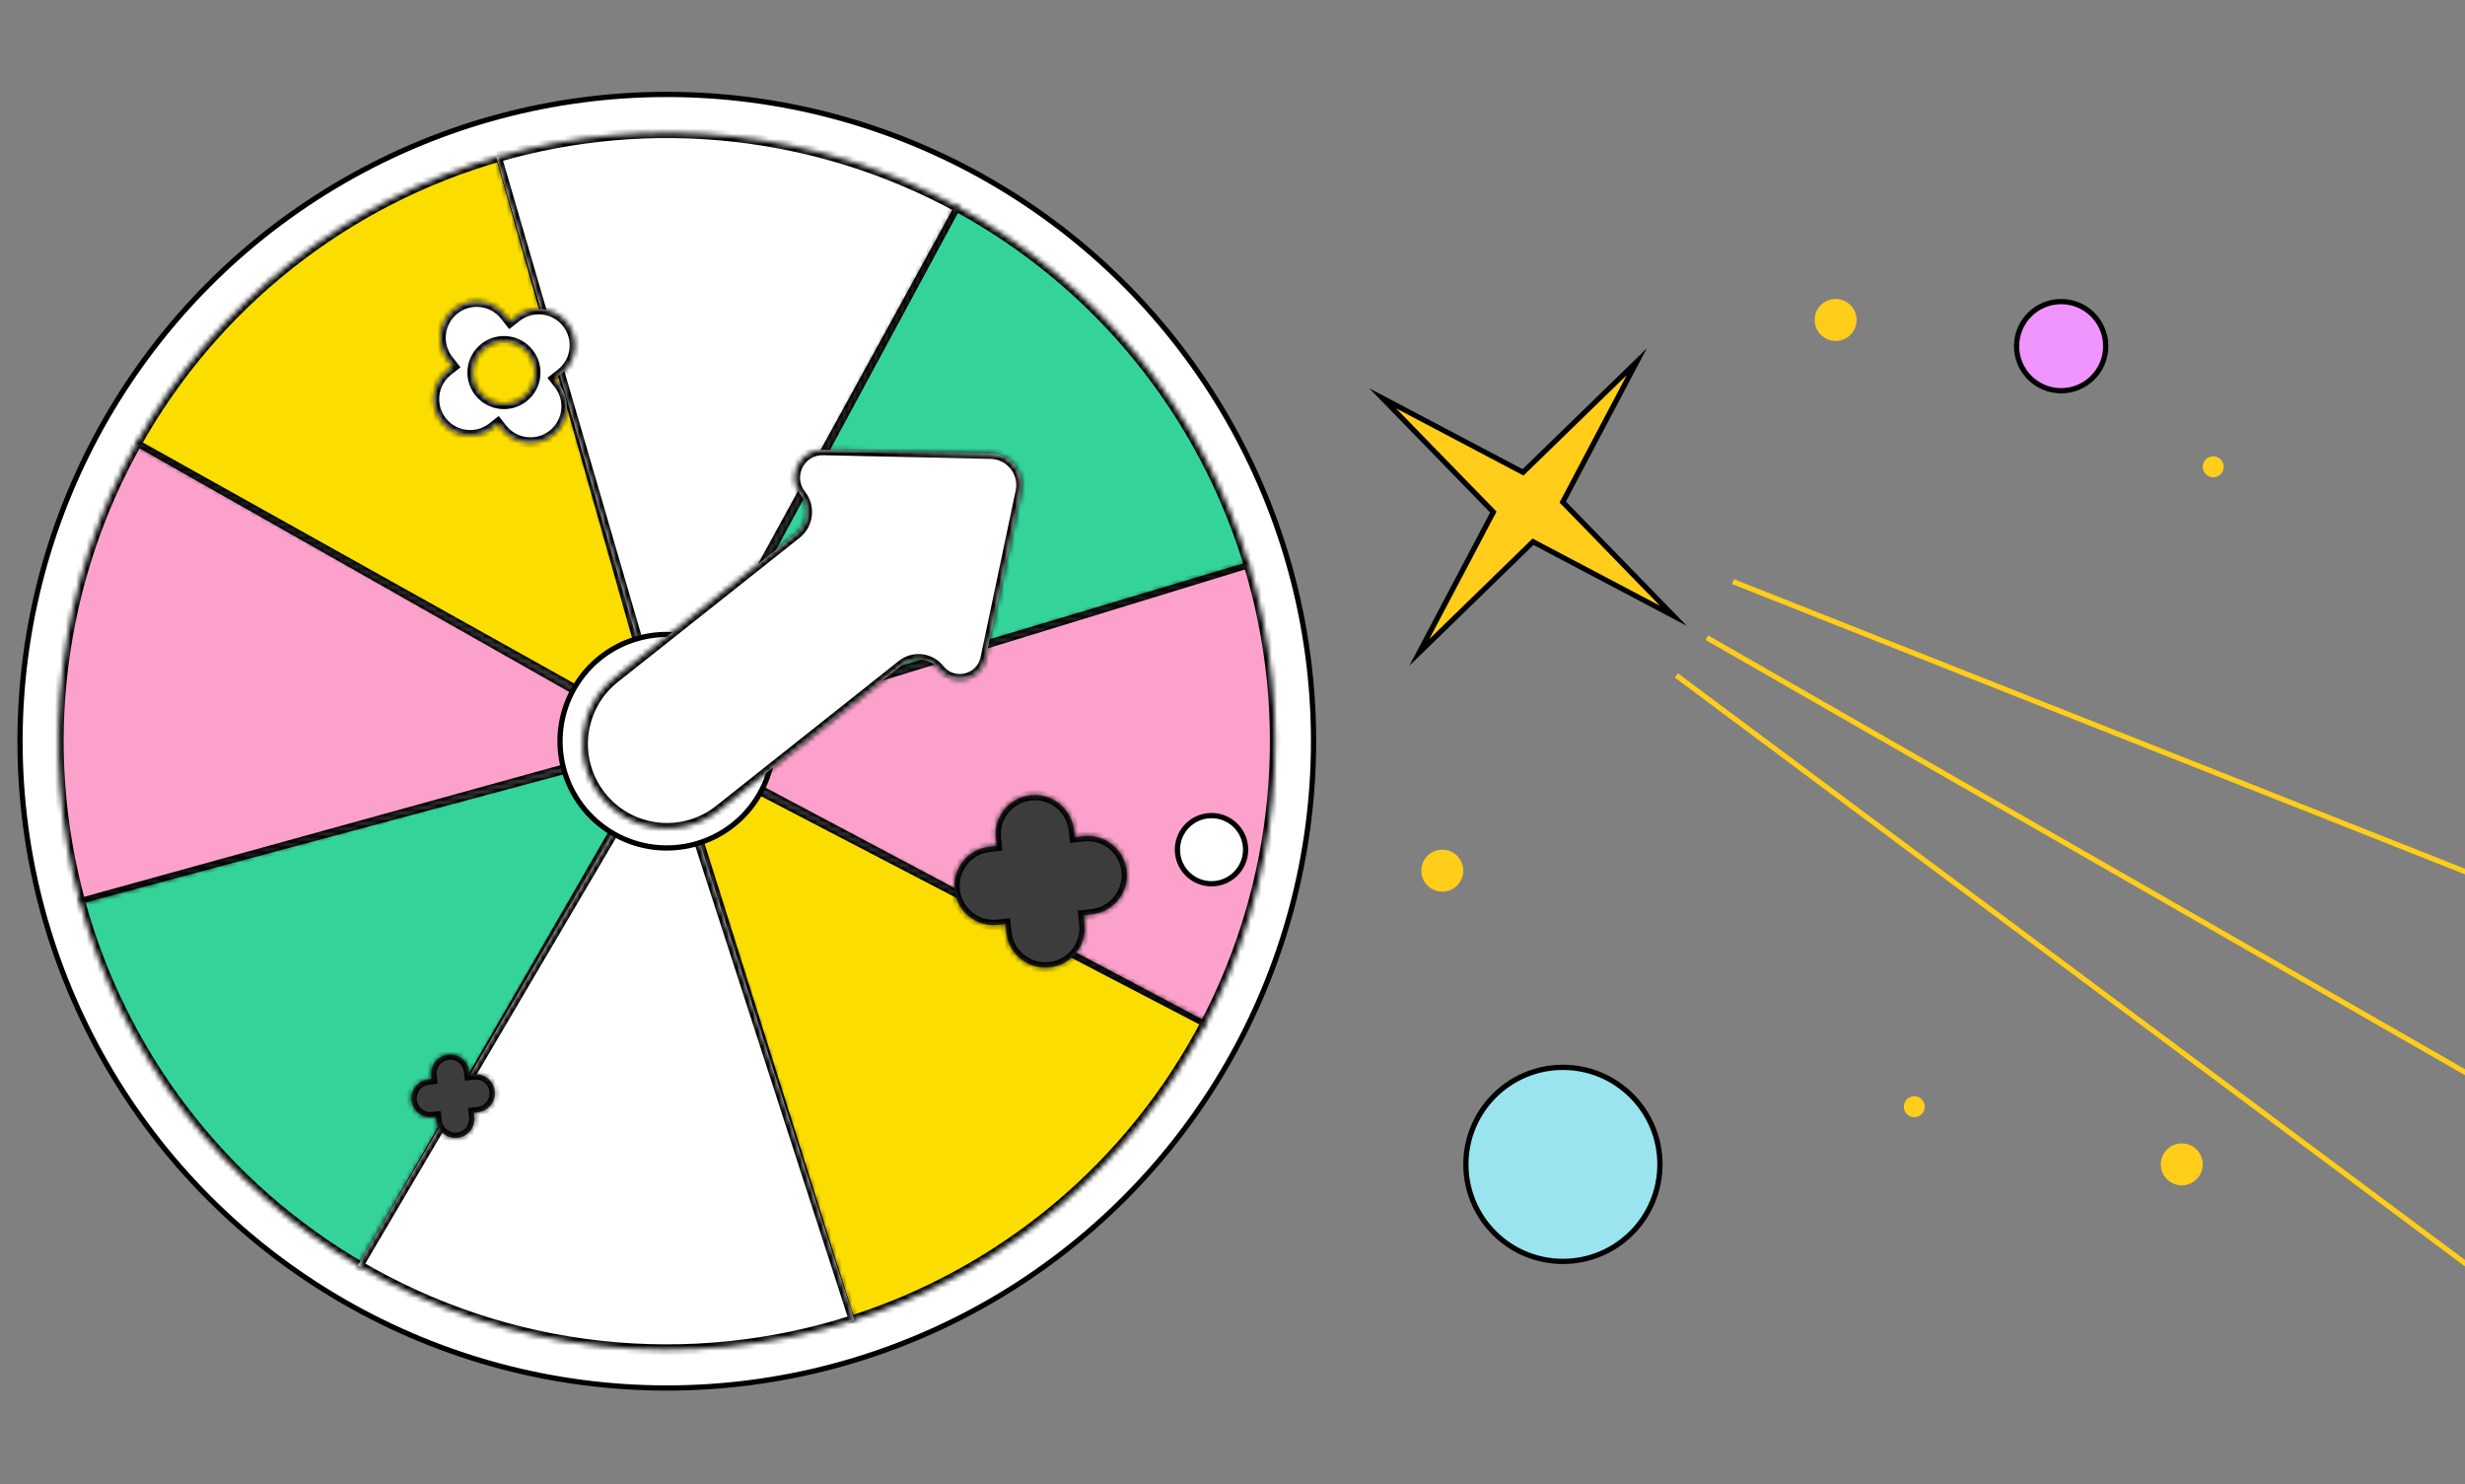 <svg width="470" height="283" viewBox="0 0 470 283" fill="none" xmlns="http://www.w3.org/2000/svg">
<rect x="0" y="0" width="470" height="283" fill="#808080" stroke="none"/>
<g clip-path="url(#clip0_984_1185)">
<path d="M325.442 121.58L781.446 382.896" stroke="#FFCD1A"/>
<path d="M319.63 128.776L833.44 511.686" stroke="#FFCD1A"/>
<path d="M330.439 110.894L733.166 270.405" stroke="#FFCD1A"/>
<path d="M270.62 124.39L284.735 97.627L263.634 75.943L290.398 90.057L312.088 68.961L297.967 95.72L319.063 117.41L292.304 103.29L270.62 124.39Z" fill="#FFCD1A" stroke="black" stroke-miterlimit="10"/>
<circle cx="127.137" cy="141.32" r="123.317" transform="rotate(120 127.137 141.32)" fill="white"/>
<circle cx="127.137" cy="141.32" r="123.317" transform="rotate(120 127.137 141.32)" fill="white"/>
<circle cx="127.137" cy="141.32" r="123.317" transform="rotate(120 127.137 141.32)" stroke="black"/>
<mask id="path-6-inside-1_984_1185" fill="white">
<path d="M69.138 241.777C55.946 234.16 44.384 224.02 35.11 211.935C25.837 199.85 19.035 186.056 15.092 171.342L127.137 141.32L69.138 241.777Z"/>
</mask>
<path d="M69.138 241.777C55.946 234.16 44.384 224.02 35.11 211.935C25.837 199.85 19.035 186.056 15.092 171.342L127.137 141.32L69.138 241.777Z" fill="#34D39A" stroke="black" stroke-width="2" mask="url(#path-6-inside-1_984_1185)"/>
<mask id="path-7-inside-2_984_1185" fill="white">
<path d="M15.332 172.221C11.274 157.538 10.147 142.2 12.017 127.083C13.887 111.965 18.716 97.363 26.229 84.112L127.137 141.32L15.332 172.221Z"/>
</mask>
<path d="M15.332 172.221C11.274 157.538 10.147 142.2 12.017 127.083C13.887 111.965 18.716 97.363 26.229 84.112L127.137 141.32L15.332 172.221Z" fill="#FCA1CC" stroke="black" stroke-width="2" mask="url(#path-7-inside-2_984_1185)"/>
<mask id="path-8-inside-3_984_1185" fill="white">
<path d="M25.871 84.748C40.875 57.89 65.933 38.093 95.534 29.711L127.137 141.32L25.871 84.748Z"/>
</mask>
<path d="M25.871 84.748C40.875 57.89 65.933 38.093 95.534 29.711L127.137 141.32L25.871 84.748Z" fill="#FBDD00" stroke="black" stroke-width="2" mask="url(#path-8-inside-3_984_1185)"/>
<mask id="path-9-inside-4_984_1185" fill="white">
<path d="M94.675 29.958C124.21 21.349 155.955 24.825 182.927 39.621L127.137 141.32L94.675 29.958Z"/>
</mask>
<path d="M94.675 29.958C124.21 21.349 155.955 24.825 182.927 39.621L127.137 141.32L94.675 29.958Z" fill="white"/>
<path d="M94.675 29.958C124.21 21.349 155.955 24.825 182.927 39.621L127.137 141.32L94.675 29.958Z" fill="white"/>
<path d="M94.675 29.958C124.21 21.349 155.955 24.825 182.927 39.621L127.137 141.32L94.675 29.958Z" stroke="black" stroke-width="2" mask="url(#path-9-inside-4_984_1185)"/>
<mask id="path-10-inside-5_984_1185" fill="white">
<path d="M182.245 39.25C209.316 53.865 229.472 78.636 238.279 108.113L127.137 141.32L182.245 39.25Z"/>
</mask>
<path d="M182.245 39.25C209.316 53.865 229.472 78.636 238.279 108.113L127.137 141.32L182.245 39.25Z" fill="#34D39A" stroke="black" stroke-width="2" mask="url(#path-10-inside-5_984_1185)"/>
<mask id="path-11-inside-6_984_1185" fill="white">
<path d="M238.04 107.323C247.057 136.737 244.02 168.527 229.597 195.701L127.137 141.32L238.04 107.323Z"/>
</mask>
<path d="M238.04 107.323C247.057 136.737 244.02 168.527 229.597 195.701L127.137 141.32L238.04 107.323Z" fill="#FCA1CC" stroke="black" stroke-width="2" mask="url(#path-11-inside-6_984_1185)"/>
<mask id="path-12-inside-7_984_1185" fill="white">
<path d="M230.025 194.887C215.818 222.174 191.354 242.7 162.013 251.95L127.137 141.32L230.025 194.887Z"/>
</mask>
<path d="M230.025 194.887C215.818 222.174 191.354 242.7 162.013 251.95L127.137 141.32L230.025 194.887Z" fill="#FBDD00" stroke="black" stroke-width="2" mask="url(#path-12-inside-7_984_1185)"/>
<mask id="path-13-inside-8_984_1185" fill="white">
<path d="M162.871 251.676C147.266 256.729 130.766 258.415 114.46 256.622C98.155 254.83 82.415 249.599 68.28 241.276L127.137 141.32L162.871 251.676Z"/>
</mask>
<path d="M162.871 251.676C147.266 256.729 130.766 258.415 114.46 256.622C98.155 254.83 82.415 249.599 68.28 241.276L127.137 141.32L162.871 251.676Z" fill="white"/>
<path d="M162.871 251.676C147.266 256.729 130.766 258.415 114.46 256.622C98.155 254.83 82.415 249.599 68.28 241.276L127.137 141.32L162.871 251.676Z" fill="white"/>
<path d="M162.871 251.676C147.266 256.729 130.766 258.415 114.46 256.622C98.155 254.83 82.415 249.599 68.28 241.276L127.137 141.32L162.871 251.676Z" stroke="black" stroke-width="2" mask="url(#path-13-inside-8_984_1185)"/>
<circle cx="127.137" cy="141.32" r="20.353" transform="rotate(120 127.137 141.32)" fill="white"/>
<circle cx="127.137" cy="141.32" r="20.353" transform="rotate(120 127.137 141.32)" fill="white"/>
<circle cx="127.137" cy="141.32" r="20.353" transform="rotate(120 127.137 141.32)" stroke="black"/>
<mask id="path-15-inside-9_984_1185" fill="white">
<path fill-rule="evenodd" clip-rule="evenodd" d="M179.076 127.607C181.724 130.945 187.064 129.686 187.942 125.516L194.64 93.724C195.415 90.047 192.657 86.571 188.9 86.489L156.937 85.79C152.47 85.693 149.911 90.844 152.688 94.345V94.345C154.499 96.628 154.117 99.947 151.834 101.758L117.185 129.246C110.23 134.763 109.065 144.874 114.582 151.829C120.1 158.784 130.211 159.949 137.166 154.432L172.006 126.792C174.183 125.064 177.349 125.429 179.076 127.607V127.607Z"/>
</mask>
<path fill-rule="evenodd" clip-rule="evenodd" d="M179.076 127.607C181.724 130.945 187.064 129.686 187.942 125.516L194.64 93.724C195.415 90.047 192.657 86.571 188.9 86.489L156.937 85.79C152.47 85.693 149.911 90.844 152.688 94.345V94.345C154.499 96.628 154.117 99.947 151.834 101.758L117.185 129.246C110.23 134.763 109.065 144.874 114.582 151.829C120.1 158.784 130.211 159.949 137.166 154.432L172.006 126.792C174.183 125.064 177.349 125.429 179.076 127.607V127.607Z" fill="white"/>
<path d="M137.166 154.432L136.544 153.648L137.166 154.432ZM172.006 126.792L171.384 126.008L172.006 126.792ZM194.64 93.724L193.661 93.518L194.64 93.724ZM193.661 93.518L186.964 125.31L188.921 125.723L195.619 93.93L193.661 93.518ZM156.915 86.79L188.878 87.488L188.922 85.489L156.959 84.791L156.915 86.79ZM117.807 130.029L152.455 102.541L151.212 100.974L116.564 128.462L117.807 130.029ZM115.366 151.207C110.192 144.685 111.284 135.203 117.807 130.029L116.564 128.462C109.176 134.323 107.938 145.063 113.799 152.45L115.366 151.207ZM136.544 153.648C130.022 158.822 120.54 157.73 115.366 151.207L113.799 152.45C119.66 159.838 130.4 161.076 137.787 155.215L136.544 153.648ZM171.384 126.008L136.544 153.648L137.787 155.215L172.627 127.575L171.384 126.008ZM151.905 94.966C153.373 96.817 153.063 99.506 151.212 100.974L152.455 102.541C155.171 100.387 155.626 96.439 153.472 93.723L151.905 94.966ZM172.627 127.575C174.372 126.191 176.908 126.483 178.292 128.228L179.859 126.985C177.789 124.375 173.994 123.938 171.384 126.008L172.627 127.575ZM156.959 84.791C151.645 84.674 148.602 90.803 151.905 94.966L153.472 93.723C151.221 90.886 153.295 86.711 156.915 86.79L156.959 84.791ZM186.964 125.31C186.26 128.651 181.981 129.66 179.859 126.985L178.292 128.228C181.467 132.23 187.868 130.721 188.921 125.723L186.964 125.31ZM195.619 93.93C196.522 89.64 193.305 85.585 188.922 85.489L188.878 87.488C192.009 87.557 194.307 90.454 193.661 93.518L195.619 93.93Z" fill="black" mask="url(#path-15-inside-9_984_1185)"/>
<mask id="path-17-inside-10_984_1185" fill="white">
<path fill-rule="evenodd" clip-rule="evenodd" d="M200.162 184.43C204.274 183.968 207.233 180.26 206.771 176.148L206.587 174.508L208.227 174.323C212.339 173.861 215.298 170.153 214.836 166.041C214.374 161.929 210.666 158.97 206.554 159.432L204.913 159.616L204.757 158.228C204.295 154.116 200.587 151.157 196.475 151.619C192.363 152.081 189.404 155.789 189.866 159.901L190.022 161.29L188.634 161.446C184.522 161.908 181.563 165.616 182.025 169.728C182.487 173.84 186.195 176.799 190.307 176.337L191.695 176.181L191.88 177.821C192.342 181.934 196.05 184.892 200.162 184.43Z"/>
</mask>
<path fill-rule="evenodd" clip-rule="evenodd" d="M200.162 184.43C204.274 183.968 207.233 180.26 206.771 176.148L206.587 174.508L208.227 174.323C212.339 173.861 215.298 170.153 214.836 166.041C214.374 161.929 210.666 158.97 206.554 159.432L204.913 159.616L204.757 158.228C204.295 154.116 200.587 151.157 196.475 151.619C192.363 152.081 189.404 155.789 189.866 159.901L190.022 161.29L188.634 161.446C184.522 161.908 181.563 165.616 182.025 169.728C182.487 173.84 186.195 176.799 190.307 176.337L191.695 176.181L191.88 177.821C192.342 181.934 196.05 184.892 200.162 184.43Z" fill="#3C3C3C"/>
<path d="M206.587 174.508L206.475 173.514L205.481 173.626L205.593 174.619L206.587 174.508ZM214.836 166.041L215.83 165.929L214.836 166.041ZM206.554 159.432L206.666 160.426L206.554 159.432ZM204.913 159.616L203.92 159.728L204.031 160.722L205.025 160.61L204.913 159.616ZM204.757 158.228L205.751 158.116L204.757 158.228ZM190.022 161.29L190.134 162.283L191.127 162.172L191.016 161.178L190.022 161.29ZM190.307 176.337L190.419 177.331L190.307 176.337ZM191.695 176.181L192.689 176.069L192.577 175.075L191.584 175.187L191.695 176.181ZM205.777 176.26C206.177 179.823 203.613 183.036 200.05 183.437L200.273 185.424C204.934 184.9 208.288 180.697 207.765 176.036L205.777 176.26ZM205.593 174.619L205.777 176.26L207.765 176.036L207.58 174.396L205.593 174.619ZM208.116 173.33L206.475 173.514L206.698 175.501L208.339 175.317L208.116 173.33ZM213.843 166.153C214.243 169.716 211.679 172.929 208.116 173.33L208.339 175.317C213 174.793 216.354 170.59 215.83 165.929L213.843 166.153ZM206.666 160.426C210.229 160.025 213.442 162.589 213.843 166.153L215.83 165.929C215.306 161.268 211.103 157.915 206.442 158.438L206.666 160.426ZM205.025 160.61L206.666 160.426L206.442 158.438L204.802 158.623L205.025 160.61ZM203.764 158.34L203.92 159.728L205.907 159.505L205.751 158.116L203.764 158.34ZM196.587 152.613C200.15 152.212 203.363 154.776 203.764 158.34L205.751 158.116C205.227 153.455 201.024 150.102 196.363 150.625L196.587 152.613ZM190.86 159.79C190.459 156.226 193.023 153.013 196.587 152.613L196.363 150.625C191.702 151.149 188.348 155.352 188.872 160.013L190.86 159.79ZM191.016 161.178L190.86 159.79L188.872 160.013L189.028 161.401L191.016 161.178ZM188.746 162.439L190.134 162.283L189.91 160.296L188.522 160.452L188.746 162.439ZM183.019 169.616C182.618 166.053 185.182 162.84 188.746 162.439L188.522 160.452C183.861 160.976 180.507 165.179 181.031 169.839L183.019 169.616ZM190.196 175.343C186.632 175.744 183.419 173.179 183.019 169.616L181.031 169.839C181.555 174.5 185.758 177.854 190.419 177.331L190.196 175.343ZM191.584 175.187L190.196 175.343L190.419 177.331L191.807 177.175L191.584 175.187ZM192.873 177.71L192.689 176.069L190.701 176.293L190.886 177.933L192.873 177.71ZM200.05 183.437C196.487 183.837 193.274 181.273 192.873 177.71L190.886 177.933C191.41 182.594 195.613 185.948 200.273 185.424L200.05 183.437Z" fill="black" mask="url(#path-17-inside-10_984_1185)"/>
<mask id="path-19-inside-11_984_1185" fill="white">
<path fill-rule="evenodd" clip-rule="evenodd" d="M87.236 216.935C89.224 216.711 90.655 214.918 90.432 212.929L90.343 212.136L91.136 212.047C93.125 211.823 94.556 210.03 94.332 208.041C94.109 206.053 92.315 204.622 90.327 204.845L89.534 204.934L89.458 204.263C89.235 202.274 87.441 200.843 85.453 201.067C83.464 201.29 82.033 203.084 82.257 205.072L82.332 205.744L81.661 205.819C79.672 206.042 78.241 207.836 78.465 209.824C78.688 211.813 80.481 213.244 82.47 213.02L83.141 212.945L83.23 213.738C83.454 215.727 85.247 217.158 87.236 216.935Z"/>
</mask>
<path fill-rule="evenodd" clip-rule="evenodd" d="M87.236 216.935C89.224 216.711 90.655 214.918 90.432 212.929L90.343 212.136L91.136 212.047C93.125 211.823 94.556 210.03 94.332 208.041C94.109 206.053 92.315 204.622 90.327 204.845L89.534 204.934L89.458 204.263C89.235 202.274 87.441 200.843 85.453 201.067C83.464 201.29 82.033 203.084 82.257 205.072L82.332 205.744L81.661 205.819C79.672 206.042 78.241 207.836 78.465 209.824C78.688 211.813 80.481 213.244 82.47 213.02L83.141 212.945L83.23 213.738C83.454 215.727 85.247 217.158 87.236 216.935Z" fill="#3C3C3C"/>
<path d="M90.343 212.136L90.231 211.142L89.237 211.254L89.349 212.247L90.343 212.136ZM94.332 208.041L95.326 207.93L94.332 208.041ZM90.327 204.845L90.439 205.839L90.327 204.845ZM89.534 204.934L88.54 205.046L88.651 206.04L89.645 205.928L89.534 204.934ZM82.332 205.744L82.444 206.737L83.438 206.626L83.326 205.632L82.332 205.744ZM81.661 205.819L81.549 204.825L81.661 205.819ZM83.141 212.945L84.135 212.833L84.023 211.84L83.03 211.951L83.141 212.945ZM89.438 213.041C89.6 214.481 88.564 215.779 87.124 215.941L87.347 217.928C89.885 217.643 91.711 215.355 91.426 212.818L89.438 213.041ZM89.349 212.247L89.438 213.041L91.426 212.818L91.337 212.024L89.349 212.247ZM91.024 211.053L90.231 211.142L90.454 213.13L91.248 213.04L91.024 211.053ZM93.338 208.153C93.5 209.593 92.464 210.891 91.024 211.053L91.248 213.04C93.785 212.755 95.611 210.467 95.326 207.93L93.338 208.153ZM90.439 205.839C91.878 205.677 93.177 206.713 93.338 208.153L95.326 207.93C95.041 205.392 92.753 203.566 90.215 203.851L90.439 205.839ZM89.645 205.928L90.439 205.839L90.215 203.851L89.422 203.941L89.645 205.928ZM88.464 204.375L88.54 205.046L90.527 204.823L90.452 204.151L88.464 204.375ZM85.564 202.061C87.004 201.899 88.303 202.935 88.464 204.375L90.452 204.151C90.167 201.614 87.879 199.788 85.341 200.073L85.564 202.061ZM83.25 204.961C83.089 203.521 84.125 202.222 85.564 202.061L85.341 200.073C82.804 200.358 80.978 202.646 81.263 205.184L83.25 204.961ZM83.326 205.632L83.25 204.961L81.263 205.184L81.338 205.855L83.326 205.632ZM81.772 206.813L82.444 206.737L82.22 204.75L81.549 204.825L81.772 206.813ZM79.458 209.713C79.296 208.273 80.332 206.975 81.772 206.813L81.549 204.825C79.011 205.11 77.186 207.399 77.471 209.936L79.458 209.713ZM82.358 212.027C80.918 212.188 79.62 211.152 79.458 209.713L77.471 209.936C77.756 212.473 80.044 214.299 82.582 214.014L82.358 212.027ZM83.03 211.951L82.358 212.027L82.582 214.014L83.253 213.939L83.03 211.951ZM84.224 213.627L84.135 212.833L82.147 213.057L82.237 213.85L84.224 213.627ZM87.124 215.941C85.684 216.103 84.386 215.067 84.224 213.627L82.237 213.85C82.522 216.387 84.81 218.213 87.347 217.928L87.124 215.941Z" fill="black" mask="url(#path-19-inside-11_984_1185)"/>
<mask id="path-21-inside-12_984_1185" fill="white">
<path fill-rule="evenodd" clip-rule="evenodd" d="M98.457 60.405C101.456 58.052 105.795 58.576 108.148 61.575C110.501 64.575 109.977 68.914 106.977 71.267L105.781 72.205L106.575 73.218C108.928 76.218 108.404 80.556 105.405 82.909C102.405 85.262 98.066 84.738 95.713 81.739L94.919 80.726L93.906 81.521C90.907 83.874 86.568 83.35 84.215 80.35C81.862 77.351 82.386 73.012 85.385 70.659L86.398 69.864L85.459 68.668C83.106 65.668 83.63 61.329 86.63 58.976C89.629 56.623 93.968 57.147 96.321 60.147L97.26 61.343L98.457 60.405ZM91.395 74.718C93.429 77.31 97.179 77.763 99.772 75.73C102.365 73.696 102.818 69.945 100.784 67.352C98.75 64.759 94.999 64.306 92.407 66.34C89.814 68.374 89.361 72.125 91.395 74.718Z"/>
</mask>
<path fill-rule="evenodd" clip-rule="evenodd" d="M98.457 60.405C101.456 58.052 105.795 58.576 108.148 61.575C110.501 64.575 109.977 68.914 106.977 71.267L105.781 72.205L106.575 73.218C108.928 76.218 108.404 80.556 105.405 82.909C102.405 85.262 98.066 84.738 95.713 81.739L94.919 80.726L93.906 81.521C90.907 83.874 86.568 83.35 84.215 80.35C81.862 77.351 82.386 73.012 85.385 70.659L86.398 69.864L85.459 68.668C83.106 65.668 83.63 61.329 86.63 58.976C89.629 56.623 93.968 57.147 96.321 60.147L97.26 61.343L98.457 60.405ZM91.395 74.718C93.429 77.31 97.179 77.763 99.772 75.73C102.365 73.696 102.818 69.945 100.784 67.352C98.75 64.759 94.999 64.306 92.407 66.34C89.814 68.374 89.361 72.125 91.395 74.718Z" fill="white"/>
<path d="M98.457 60.405L99.074 61.191L98.457 60.405ZM105.781 72.205L105.164 71.419L104.377 72.036L104.994 72.823L105.781 72.205ZM106.575 73.218L107.362 72.601L106.575 73.218ZM94.919 80.726L95.706 80.109L95.088 79.322L94.302 79.939L94.919 80.726ZM86.398 69.864L87.015 70.651L87.802 70.034L87.185 69.247L86.398 69.864ZM97.26 61.343L96.473 61.961L97.09 62.747L97.877 62.13L97.26 61.343ZM108.935 60.958C106.241 57.524 101.273 56.924 97.839 59.618L99.074 61.191C101.639 59.179 105.349 59.628 107.361 62.193L108.935 60.958ZM107.595 72.053C111.029 69.36 111.629 64.392 108.935 60.958L107.361 62.193C109.373 64.757 108.925 68.468 106.36 70.48L107.595 72.053ZM106.398 72.992L107.595 72.053L106.36 70.48L105.164 71.419L106.398 72.992ZM107.362 72.601L106.568 71.588L104.994 72.823L105.788 73.835L107.362 72.601ZM106.022 83.696C109.456 81.002 110.056 76.035 107.362 72.601L105.788 73.835C107.8 76.4 107.352 80.111 104.787 82.123L106.022 83.696ZM94.926 82.356C97.62 85.79 102.588 86.39 106.022 83.696L104.787 82.123C102.222 84.135 98.512 83.687 96.5 81.122L94.926 82.356ZM94.132 81.344L94.926 82.356L96.5 81.122L95.706 80.109L94.132 81.344ZM94.523 82.307L95.536 81.513L94.302 79.939L93.289 80.734L94.523 82.307ZM83.428 80.967C86.122 84.401 91.089 85.001 94.523 82.307L93.289 80.734C90.724 82.746 87.014 82.298 85.001 79.733L83.428 80.967ZM84.768 69.872C81.334 72.566 80.734 77.533 83.428 80.967L85.001 79.733C82.989 77.168 83.438 73.457 86.002 71.445L84.768 69.872ZM85.781 69.077L84.768 69.872L86.002 71.445L87.015 70.651L85.781 69.077ZM84.672 69.285L85.611 70.481L87.185 69.247L86.246 68.05L84.672 69.285ZM86.013 58.189C82.579 60.883 81.979 65.851 84.672 69.285L86.246 68.05C84.234 65.486 84.682 61.775 87.247 59.763L86.013 58.189ZM97.108 59.53C94.414 56.096 89.447 55.495 86.013 58.189L87.247 59.763C89.812 57.751 93.522 58.199 95.534 60.764L97.108 59.53ZM98.047 60.726L97.108 59.53L95.534 60.764L96.473 61.961L98.047 60.726ZM97.839 59.618L96.643 60.557L97.877 62.13L99.074 61.191L97.839 59.618ZM99.155 74.943C96.997 76.636 93.875 76.259 92.182 74.1L90.608 75.335C92.983 78.362 97.362 78.891 100.389 76.516L99.155 74.943ZM99.997 67.969C101.69 70.128 101.313 73.25 99.155 74.943L100.389 76.516C103.417 74.141 103.946 69.762 101.571 66.735L99.997 67.969ZM93.024 67.127C95.182 65.434 98.304 65.811 99.997 67.969L101.571 66.735C99.196 63.708 94.817 63.179 91.789 65.553L93.024 67.127ZM92.182 74.1C90.489 71.942 90.866 68.82 93.024 67.127L91.789 65.553C88.762 67.928 88.233 72.308 90.608 75.335L92.182 74.1Z" fill="black" mask="url(#path-21-inside-12_984_1185)"/>
<circle cx="19" cy="19" r="18.5" transform="matrix(1 0 0 -1 279 241)" fill="#99E4EE" stroke="black"/>
<circle cx="7" cy="7" r="6.5" transform="matrix(1 0 0 -1 224 169)" fill="white" stroke="black"/>
<circle cx="9" cy="9" r="8.5" transform="matrix(1 0 0 -1 384 75)" fill="#F095FF" stroke="black"/>
<circle cx="4" cy="4" r="4" transform="matrix(1 0 0 -1 412 226)" fill="#FFCD1A"/>
<circle cx="4" cy="4" r="4" transform="matrix(1 0 0 -1 271 170)" fill="#FFCD1A"/>
<circle cx="4" cy="4" r="4" transform="matrix(1 0 0 -1 346 65)" fill="#FFCD1A"/>
<circle cx="2" cy="2" r="2" transform="matrix(1 0 0 -1 363 213)" fill="#FFCD1A"/>
<circle cx="2" cy="2" r="2" transform="matrix(1 0 0 -1 420 91)" fill="#FFCD1A"/>
</g>
<defs>
<clipPath id="clip0_984_1185">
<rect width="470" height="283" fill="white"/>
</clipPath>
</defs>
</svg>
